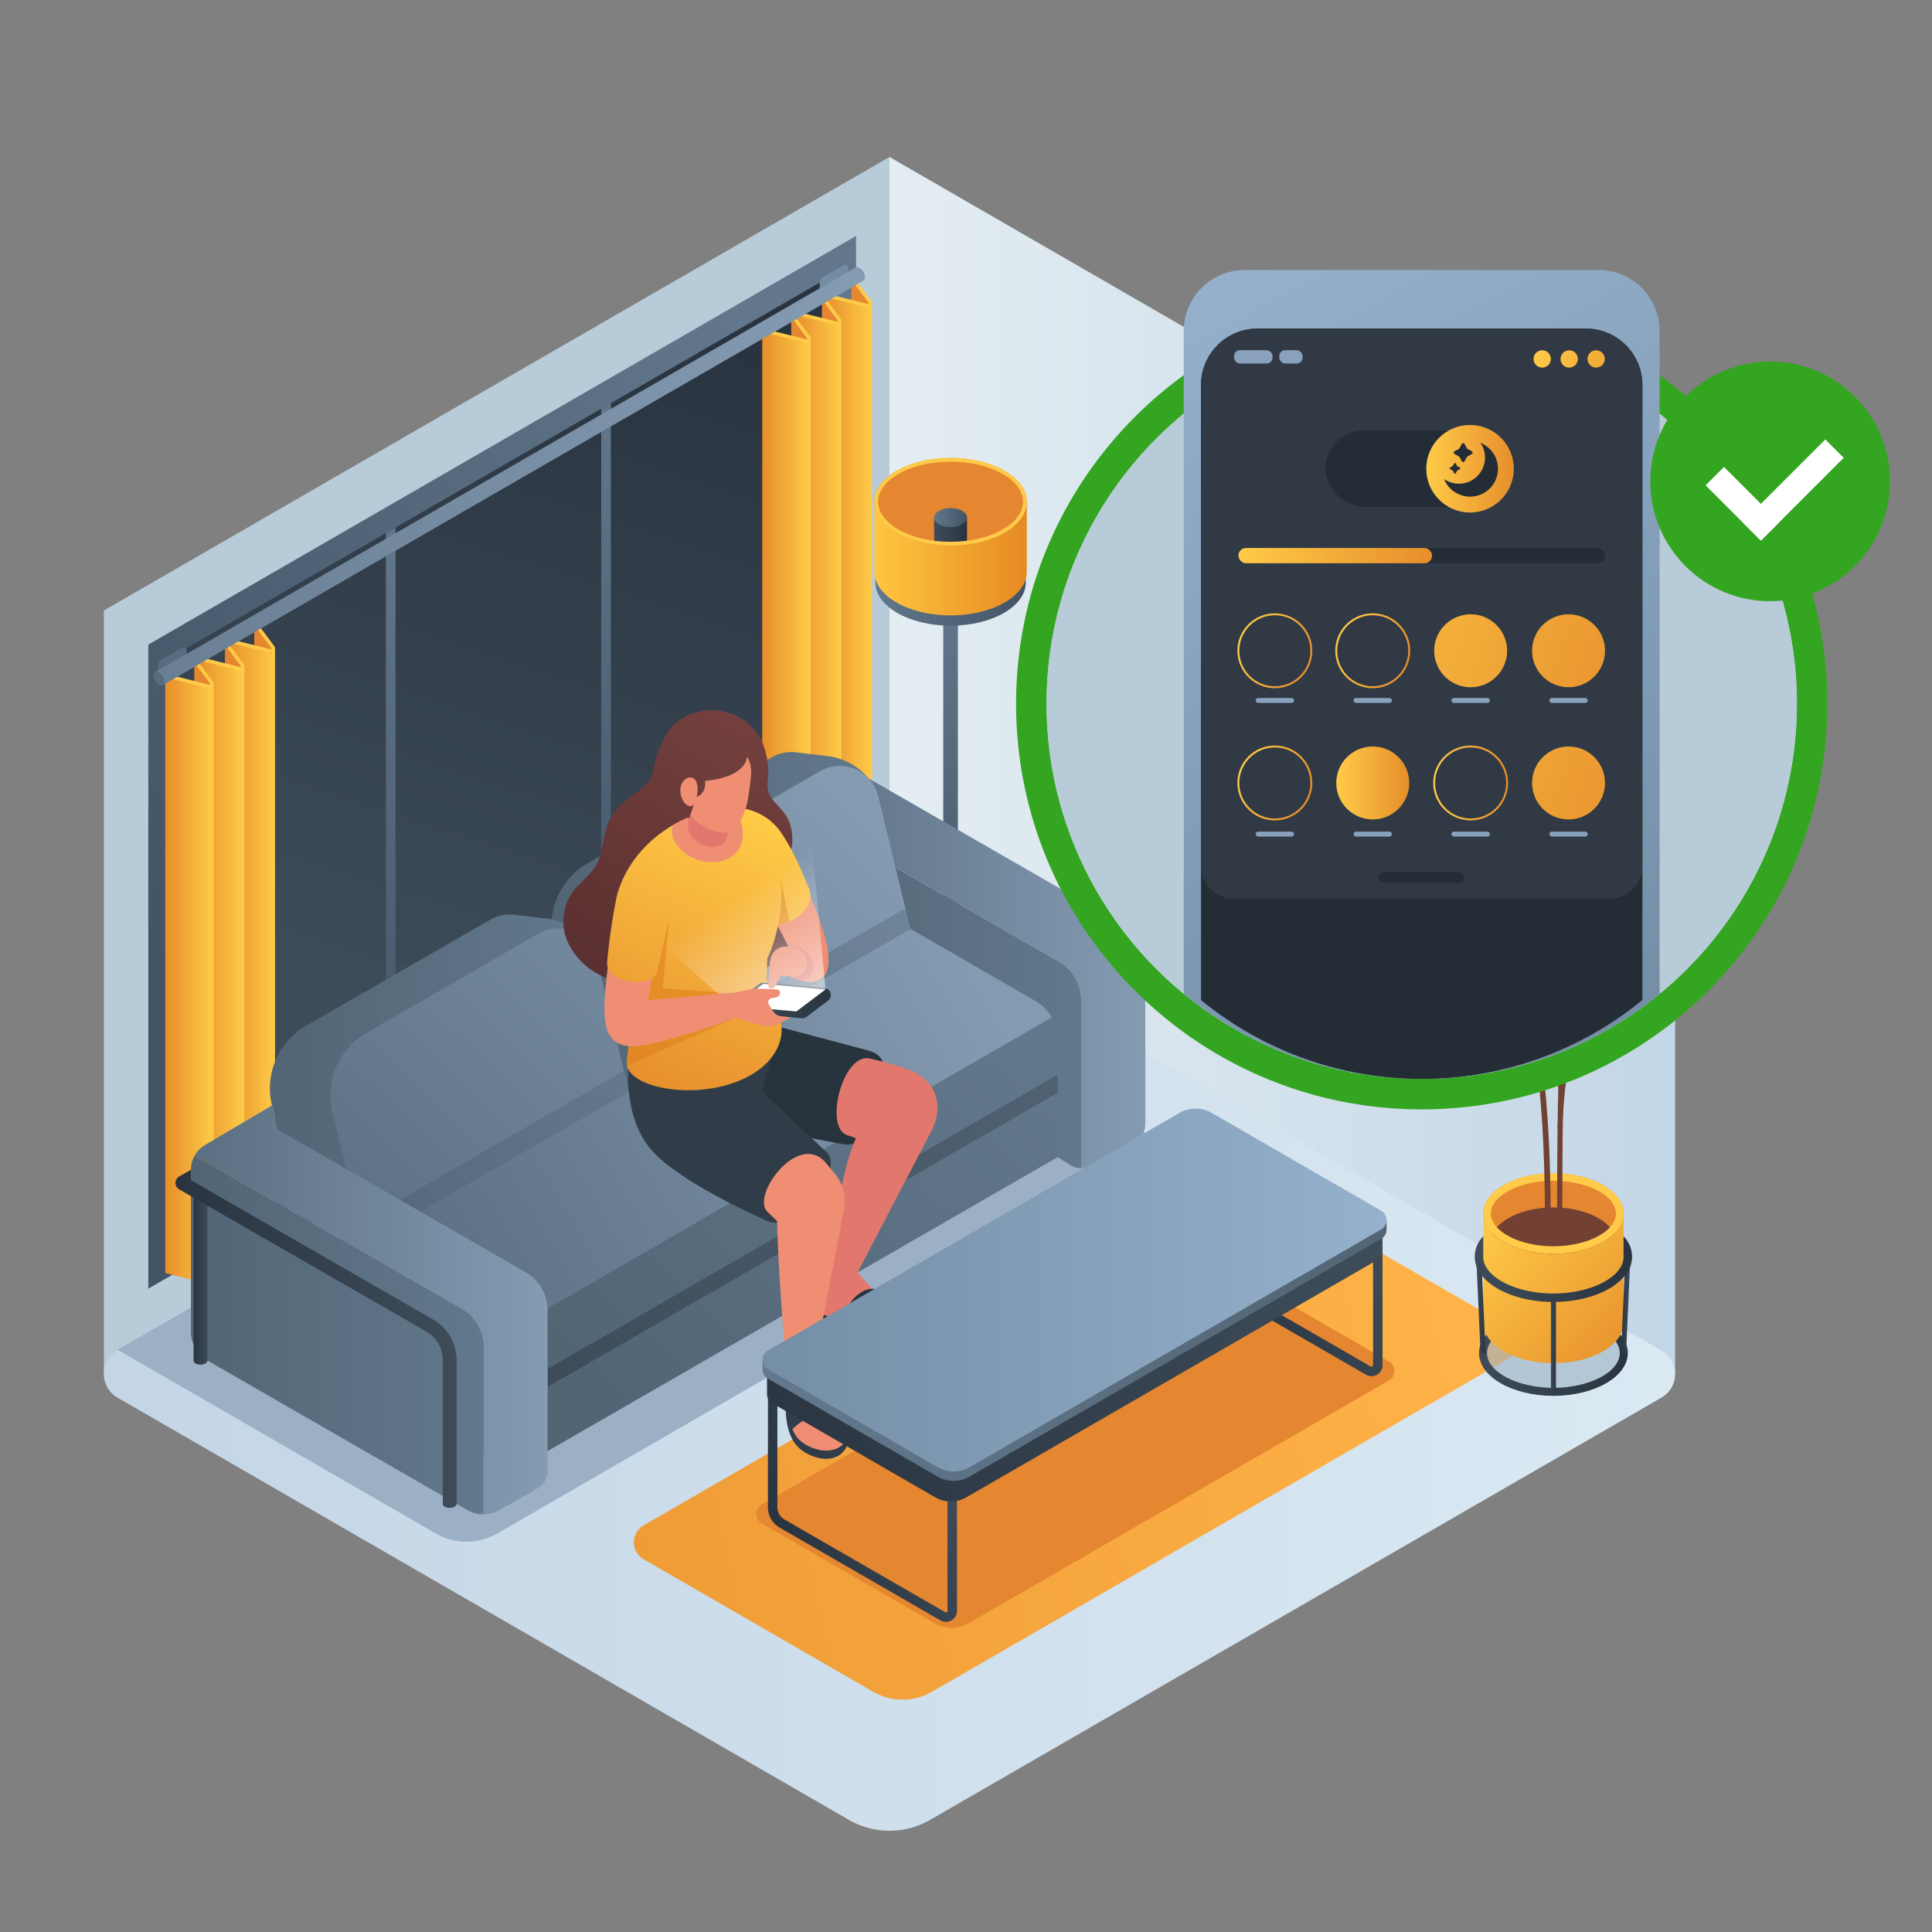 <svg id="Layer_1" data-name="Layer 1" xmlns="http://www.w3.org/2000/svg" xmlns:xlink="http://www.w3.org/1999/xlink" viewBox="0 0 1000 1000">
  <rect x="0" y="0" width="1000" height="1000" fill="#808080" stroke="none"/>
  <defs>
    <style>
      .cls-1, .cls-103, .cls-104, .cls-80, .cls-81, .cls-84, .cls-86 {
        fill: none;
      }

      .cls-2 {
        clip-path: url(#clip-path);
      }

      .cls-3 {
        fill: url(#linear-gradient);
      }

      .cls-4 {
        fill: url(#linear-gradient-2);
      }

      .cls-5 {
        fill: #bcd0e2;
      }

      .cls-6 {
        fill: #e9f1f4;
      }

      .cls-7 {
        fill: url(#linear-gradient-3);
      }

      .cls-8 {
        fill: url(#linear-gradient-4);
      }

      .cls-9 {
        fill: #b8cbd8;
      }

      .cls-10 {
        fill: url(#linear-gradient-5);
      }

      .cls-11 {
        fill: url(#linear-gradient-6);
      }

      .cls-12 {
        fill: #e58630;
      }

      .cls-13 {
        fill: #9bb0c4;
      }

      .cls-14 {
        fill: url(#linear-gradient-7);
      }

      .cls-15 {
        fill: url(#linear-gradient-8);
      }

      .cls-16 {
        fill: url(#linear-gradient-9);
      }

      .cls-17 {
        fill: url(#linear-gradient-10);
      }

      .cls-18 {
        fill: url(#linear-gradient-11);
      }

      .cls-19 {
        fill: url(#linear-gradient-12);
      }

      .cls-20 {
        fill: url(#linear-gradient-13);
      }

      .cls-21 {
        fill: url(#linear-gradient-14);
      }

      .cls-22 {
        fill: #ffcb48;
      }

      .cls-23 {
        fill: url(#linear-gradient-15);
      }

      .cls-24 {
        fill: url(#linear-gradient-16);
      }

      .cls-25 {
        fill: url(#linear-gradient-17);
      }

      .cls-26 {
        fill: #748ca3;
      }

      .cls-27 {
        fill: #586c7f;
      }

      .cls-28 {
        fill: url(#linear-gradient-18);
      }

      .cls-29 {
        fill: url(#linear-gradient-19);
      }

      .cls-30 {
        fill: url(#linear-gradient-20);
      }

      .cls-31 {
        fill: url(#linear-gradient-21);
      }

      .cls-32 {
        fill: url(#linear-gradient-22);
      }

      .cls-33 {
        fill: url(#linear-gradient-23);
      }

      .cls-34 {
        fill: url(#linear-gradient-24);
      }

      .cls-35 {
        fill: url(#linear-gradient-25);
      }

      .cls-36 {
        fill: url(#linear-gradient-26);
      }

      .cls-37 {
        fill: url(#linear-gradient-27);
      }

      .cls-38 {
        fill: url(#linear-gradient-28);
      }

      .cls-39 {
        fill: url(#linear-gradient-29);
      }

      .cls-40 {
        fill: url(#linear-gradient-30);
      }

      .cls-41 {
        fill: url(#linear-gradient-31);
      }

      .cls-42 {
        fill: url(#linear-gradient-32);
      }

      .cls-43, .cls-46 {
        opacity: 0.4;
      }

      .cls-43 {
        fill: url(#linear-gradient-33);
      }

      .cls-44 {
        fill: url(#linear-gradient-34);
      }

      .cls-45 {
        fill: url(#linear-gradient-35);
      }

      .cls-46 {
        fill: url(#linear-gradient-36);
      }

      .cls-47 {
        fill: url(#linear-gradient-37);
      }

      .cls-48 {
        fill: url(#linear-gradient-38);
      }

      .cls-49 {
        fill: url(#linear-gradient-39);
      }

      .cls-50 {
        fill: url(#linear-gradient-40);
      }

      .cls-101, .cls-51, .cls-97 {
        opacity: 0.5;
      }

      .cls-51 {
        fill: url(#linear-gradient-41);
      }

      .cls-52 {
        opacity: 0.6;
      }

      .cls-53 {
        fill: url(#linear-gradient-42);
      }

      .cls-54 {
        fill: url(#linear-gradient-43);
      }

      .cls-55 {
        fill: #724133;
      }

      .cls-56 {
        fill: url(#linear-gradient-44);
      }

      .cls-57 {
        fill: url(#linear-gradient-45);
      }

      .cls-58 {
        fill: url(#linear-gradient-46);
      }

      .cls-59 {
        fill: url(#linear-gradient-47);
      }

      .cls-60 {
        fill: url(#linear-gradient-48);
      }

      .cls-61 {
        fill: url(#linear-gradient-49);
      }

      .cls-62 {
        fill: url(#linear-gradient-50);
      }

      .cls-63 {
        fill: url(#linear-gradient-51);
      }

      .cls-64 {
        fill: url(#linear-gradient-52);
      }

      .cls-65 {
        fill: url(#linear-gradient-53);
      }

      .cls-66 {
        fill: url(#linear-gradient-54);
      }

      .cls-67 {
        fill: url(#linear-gradient-55);
      }

      .cls-68 {
        fill: url(#linear-gradient-56);
      }

      .cls-69 {
        fill: url(#linear-gradient-57);
      }

      .cls-70 {
        fill: #34a521;
      }

      .cls-71 {
        fill: #e2e2e2;
      }

      .cls-72 {
        fill: url(#linear-gradient-58);
      }

      .cls-73 {
        fill: #242c35;
      }

      .cls-74 {
        fill: #fff;
      }

      .cls-75 {
        fill: #303944;
      }

      .cls-76 {
        fill: #89a1bc;
      }

      .cls-77 {
        fill: url(#linear-gradient-59);
      }

      .cls-78 {
        fill: url(#linear-gradient-60);
      }

      .cls-79 {
        fill: url(#linear-gradient-61);
      }

      .cls-103, .cls-104, .cls-80, .cls-81, .cls-84, .cls-86 {
        stroke-miterlimit: 10;
      }

      .cls-80 {
        stroke: url(#linear-gradient-62);
      }

      .cls-81 {
        stroke: url(#linear-gradient-63);
      }

      .cls-82 {
        fill: url(#linear-gradient-64);
      }

      .cls-83 {
        fill: url(#linear-gradient-65);
      }

      .cls-84 {
        stroke: url(#linear-gradient-66);
      }

      .cls-85 {
        fill: url(#linear-gradient-67);
      }

      .cls-86 {
        stroke: url(#linear-gradient-68);
      }

      .cls-87 {
        fill: url(#linear-gradient-69);
      }

      .cls-88 {
        fill: url(#linear-gradient-70);
      }

      .cls-89 {
        fill: url(#linear-gradient-71);
      }

      .cls-90 {
        fill: url(#linear-gradient-72);
      }

      .cls-91 {
        fill: url(#linear-gradient-73);
      }

      .cls-92 {
        fill: #27343d;
      }

      .cls-93 {
        fill: #e2786d;
      }

      .cls-94 {
        fill: #303d49;
      }

      .cls-95 {
        fill: #ef8e73;
      }

      .cls-96 {
        fill: url(#linear-gradient-74);
      }

      .cls-97 {
        fill: #dd7b19;
      }

      .cls-98 {
        fill: url(#linear-gradient-75);
      }

      .cls-99 {
        fill: url(#linear-gradient-76);
      }

      .cls-100 {
        fill: url(#linear-gradient-77);
      }

      .cls-101 {
        fill: url(#linear-gradient-78);
      }

      .cls-102 {
        fill: url(#linear-gradient-79);
      }

      .cls-103, .cls-104 {
        stroke-width: 4.899px;
      }

      .cls-103 {
        stroke: url(#linear-gradient-80);
      }

      .cls-104 {
        stroke: url(#linear-gradient-81);
      }

      .cls-105 {
        fill: url(#linear-gradient-82);
      }

      .cls-106 {
        fill: url(#linear-gradient-83);
      }

      .cls-107 {
        fill: url(#linear-gradient-84);
      }

      .cls-108 {
        fill: url(#linear-gradient-85);
      }
    </style>
    <clipPath id="clip-path">
      <path class="cls-1" d="M2475.985,305.844a194.175,194.175,0,1,1-71.046-150.162A193.785,193.785,0,0,1,2475.985,305.844Z"/>
    </clipPath>
    <linearGradient id="linear-gradient" x1="907.053" y1="809.871" x2="2279.184" y2="1683.433" gradientUnits="userSpaceOnUse">
      <stop offset="0" stop-color="#62788c"/>
      <stop offset="1" stop-color="#526575"/>
    </linearGradient>
    <linearGradient id="linear-gradient-2" x1="957.11" y1="1115.166" x2="2854.342" y2="1217.803" gradientUnits="userSpaceOnUse">
      <stop offset="0" stop-color="#3e4c59"/>
      <stop offset="1" stop-color="#293440"/>
    </linearGradient>
    <linearGradient id="linear-gradient-3" x1="1030.103" y1="540.267" x2="2163.227" y2="1172.35" gradientUnits="userSpaceOnUse">
      <stop offset="0" stop-color="#ffcb48"/>
      <stop offset="1" stop-color="#e68e2b"/>
    </linearGradient>
    <linearGradient id="linear-gradient-4" x1="460.39" y1="396.228" x2="867.036" y2="396.228" gradientUnits="userSpaceOnUse">
      <stop offset="0" stop-color="#e4edf2"/>
      <stop offset="1" stop-color="#c3d6e6"/>
    </linearGradient>
    <linearGradient id="linear-gradient-5" x1="53.759" y1="711.22" x2="867.036" y2="711.22" gradientUnits="userSpaceOnUse">
      <stop offset="0.007" stop-color="#c4d5e6"/>
      <stop offset="1" stop-color="#dae9f2"/>
    </linearGradient>
    <linearGradient id="linear-gradient-6" x1="-8.597" y1="697.642" x2="716.977" y2="860.506" gradientTransform="matrix(-1, 0, 0, 1, 766.298, 0)" gradientUnits="userSpaceOnUse">
      <stop offset="0" stop-color="#ffb348"/>
      <stop offset="1" stop-color="#e68e2b"/>
    </linearGradient>
    <linearGradient id="linear-gradient-7" x1="333.241" y1="163.645" x2="213.751" y2="530.539" gradientUnits="userSpaceOnUse">
      <stop offset="0" stop-color="#293440"/>
      <stop offset="1" stop-color="#3e4c59"/>
    </linearGradient>
    <linearGradient id="linear-gradient-8" x1="88.254" y1="394.571" x2="431.597" y2="394.571" gradientUnits="userSpaceOnUse">
      <stop offset="0" stop-color="#5b6f82"/>
      <stop offset="1" stop-color="#849bb2"/>
    </linearGradient>
    <linearGradient id="linear-gradient-9" x1="447.512" y1="292.886" x2="78.453" y2="492.942" gradientUnits="userSpaceOnUse">
      <stop offset="0" stop-color="#62778c"/>
      <stop offset="1" stop-color="#435466"/>
    </linearGradient>
    <linearGradient id="linear-gradient-10" x1="379.58" y1="325.624" x2="247.805" y2="397.055" xlink:href="#linear-gradient-9"/>
    <linearGradient id="linear-gradient-11" x1="268.111" y1="389.976" x2="136.336" y2="461.408" xlink:href="#linear-gradient-9"/>
    <linearGradient id="linear-gradient-12" x1="117.303" y1="489.068" x2="142.353" y2="489.068" gradientUnits="userSpaceOnUse">
      <stop offset="0" stop-color="#e68e2b"/>
      <stop offset="1" stop-color="#ffcb48"/>
    </linearGradient>
    <linearGradient id="linear-gradient-13" x1="101.413" y1="497.975" x2="126.463" y2="497.975" xlink:href="#linear-gradient-12"/>
    <linearGradient id="linear-gradient-14" x1="85.523" y1="507.221" x2="110.583" y2="507.221" xlink:href="#linear-gradient-12"/>
    <linearGradient id="linear-gradient-15" x1="426.298" y1="310.296" x2="451.348" y2="310.296" xlink:href="#linear-gradient-12"/>
    <linearGradient id="linear-gradient-16" x1="410.408" y1="319.203" x2="435.458" y2="319.203" xlink:href="#linear-gradient-12"/>
    <linearGradient id="linear-gradient-17" x1="394.518" y1="328.449" x2="419.578" y2="328.449" xlink:href="#linear-gradient-12"/>
    <linearGradient id="linear-gradient-18" x1="-120.796" y1="246.474" x2="443.023" y2="246.474" xlink:href="#linear-gradient-8"/>
    <linearGradient id="linear-gradient-19" x1="463.067" y1="556.816" x2="520.965" y2="556.816" xlink:href="#linear-gradient-9"/>
    <linearGradient id="linear-gradient-20" x1="463.067" y1="552.405" x2="520.965" y2="552.405" gradientUnits="userSpaceOnUse">
      <stop offset="0" stop-color="#849bb2"/>
      <stop offset="1" stop-color="#5b6f82"/>
    </linearGradient>
    <linearGradient id="linear-gradient-21" x1="489.788" y1="302.928" x2="494.011" y2="536.605" xlink:href="#linear-gradient-9"/>
    <linearGradient id="linear-gradient-22" x1="453.083" y1="294.823" x2="530.949" y2="294.823" xlink:href="#linear-gradient-9"/>
    <linearGradient id="linear-gradient-23" x1="452.561" y1="289.115" x2="531.471" y2="289.115" gradientUnits="userSpaceOnUse">
      <stop offset="0.008" stop-color="#ffc63f"/>
      <stop offset="1" stop-color="#e68a23"/>
    </linearGradient>
    <linearGradient id="linear-gradient-24" x1="483.508" y1="274.457" x2="500.524" y2="274.457" xlink:href="#linear-gradient-2"/>
    <linearGradient id="linear-gradient-25" x1="483.508" y1="267.892" x2="500.524" y2="267.892" xlink:href="#linear-gradient-9"/>
    <linearGradient id="linear-gradient-26" x1="-361.658" y1="501.447" x2="-177.045" y2="501.447" gradientTransform="matrix(-1, 0, 0, 1, 231.173, 0)" xlink:href="#linear-gradient-20"/>
    <linearGradient id="linear-gradient-27" x1="-328.421" y1="510.948" x2="-177.045" y2="510.948" gradientTransform="matrix(-1, 0, 0, 1, 231.173, 0)" xlink:href="#linear-gradient"/>
    <linearGradient id="linear-gradient-28" x1="-246.217" y1="483.717" x2="-51.481" y2="693.059" gradientTransform="matrix(-1, 0, 0, 1, 231.173, 0)" xlink:href="#linear-gradient"/>
    <linearGradient id="linear-gradient-29" x1="-261.966" y1="481.987" x2="24.662" y2="649.948" gradientTransform="matrix(-1, 0, 0, 1, 231.173, 0)" xlink:href="#linear-gradient-20"/>
    <linearGradient id="linear-gradient-30" x1="-178.259" y1="582.514" x2="-88.243" y2="582.514" gradientTransform="matrix(-1, 0, 0, 1, 231.173, 0)" xlink:href="#linear-gradient"/>
    <linearGradient id="linear-gradient-31" x1="-218.592" y1="474.556" x2="-54.208" y2="474.556" gradientTransform="matrix(-1, 0, 0, 1, 231.173, 0)" xlink:href="#linear-gradient"/>
    <linearGradient id="linear-gradient-32" x1="-215.357" y1="420.179" x2="31.106" y2="673.945" gradientTransform="matrix(-1, 0, 0, 1, 231.173, 0)" xlink:href="#linear-gradient-20"/>
    <linearGradient id="linear-gradient-33" x1="-348.152" y1="339.946" x2="-92.639" y2="591.417" gradientTransform="matrix(-1, 0, 0, 1, 231.173, 0)" xlink:href="#linear-gradient-9"/>
    <linearGradient id="linear-gradient-34" x1="-72.918" y1="556.797" x2="91.466" y2="556.797" gradientTransform="matrix(-1, 0, 0, 1, 231.173, 0)" xlink:href="#linear-gradient"/>
    <linearGradient id="linear-gradient-35" x1="-182.408" y1="388.178" x2="64.055" y2="641.944" gradientTransform="matrix(-1, 0, 0, 1, 231.173, 0)" xlink:href="#linear-gradient-20"/>
    <linearGradient id="linear-gradient-36" x1="-202.477" y1="424.011" x2="53.036" y2="675.481" gradientTransform="matrix(-1, 0, 0, 1, 231.173, 0)" xlink:href="#linear-gradient-9"/>
    <linearGradient id="linear-gradient-37" x1="-52.267" y1="677.995" x2="130.416" y2="677.995" gradientTransform="matrix(-1, 0, 0, 1, 231.173, 0)" xlink:href="#linear-gradient-20"/>
    <linearGradient id="linear-gradient-38" x1="-19.029" y1="690.944" x2="132.347" y2="690.944" gradientTransform="matrix(-1, 0, 0, 1, 231.173, 0)" xlink:href="#linear-gradient"/>
    <linearGradient id="linear-gradient-39" x1="123.799" y1="662.094" x2="130.95" y2="662.094" gradientTransform="matrix(-1, 0, 0, 1, 231.173, 0)" xlink:href="#linear-gradient-2"/>
    <linearGradient id="linear-gradient-40" x1="-5.159" y1="692.974" x2="140.365" y2="692.974" gradientTransform="matrix(-1, 0, 0, 1, 231.173, 0)" xlink:href="#linear-gradient-2"/>
    <linearGradient id="linear-gradient-41" x1="-316.322" y1="636.999" x2="-52.404" y2="636.999" gradientTransform="matrix(-1, 0, 0, 1, 231.173, 0)" xlink:href="#linear-gradient-2"/>
    <linearGradient id="linear-gradient-42" x1="765.53" y1="700.356" x2="842.543" y2="700.356" xlink:href="#linear-gradient-2"/>
    <linearGradient id="linear-gradient-43" x1="770.979" y1="627.467" x2="848.15" y2="701.763" xlink:href="#linear-gradient-3"/>
    <linearGradient id="linear-gradient-44" x1="-1888.973" y1="943.483" x2="-1846.498" y2="961.132" gradientTransform="matrix(-0.941, 0.339, 0.339, 0.941, -1250.616, 200.236)" gradientUnits="userSpaceOnUse">
      <stop offset="0" stop-color="#f2883c"/>
      <stop offset="0.167" stop-color="#e97d35"/>
      <stop offset="0.674" stop-color="#d26124"/>
      <stop offset="0.968" stop-color="#c9571e"/>
    </linearGradient>
    <linearGradient id="linear-gradient-45" x1="1890.643" y1="-412.934" x2="1858.641" y2="-392.57" gradientTransform="translate(-1056.971 205.179) rotate(21.532)" xlink:href="#linear-gradient-44"/>
    <linearGradient id="linear-gradient-46" x1="872.715" y1="467.281" x2="818.991" y2="515.574" gradientTransform="matrix(1, 0, 0, 1, 0, 0)" xlink:href="#linear-gradient-44"/>
    <linearGradient id="linear-gradient-47" x1="-223.596" y1="855.048" x2="-267.327" y2="882.877" gradientTransform="translate(814.817 -392.728) rotate(-16.161)" xlink:href="#linear-gradient-44"/>
    <linearGradient id="linear-gradient-48" x1="774.321" y1="431.654" x2="800.698" y2="482.275" gradientTransform="matrix(1, 0, 0, 1, 0, 0)" xlink:href="#linear-gradient-44"/>
    <linearGradient id="linear-gradient-49" x1="-537.623" y1="930.917" x2="-507.078" y2="989.536" gradientTransform="translate(905.477 -585.272) rotate(-21.264)" xlink:href="#linear-gradient-44"/>
    <linearGradient id="linear-gradient-50" x1="2075.358" y1="-869.578" x2="2117.833" y2="-851.928" gradientTransform="matrix(0.871, 0.49, -0.49, 0.871, -1476.595, 198.148)" xlink:href="#linear-gradient-44"/>
    <linearGradient id="linear-gradient-51" x1="456.392" y1="515.594" x2="428.633" y2="564.12" gradientTransform="matrix(1.032, -0.095, 0.1, 1.014, 309.158, -62.042)" xlink:href="#linear-gradient-44"/>
    <linearGradient id="linear-gradient-52" x1="-1404.711" y1="954.025" x2="-1444.088" y2="979.083" gradientTransform="translate(1396.571 -1137.78) rotate(-35.911)" xlink:href="#linear-gradient-44"/>
    <linearGradient id="linear-gradient-53" x1="-3763.869" y1="-262.202" x2="-3800.129" y2="-239.128" gradientTransform="matrix(-0.942, -0.334, -0.334, 0.942, -2854.802, -527.403)" xlink:href="#linear-gradient-44"/>
    <linearGradient id="linear-gradient-54" x1="7045.036" y1="676.038" x2="7049.819" y2="676.038" gradientTransform="matrix(-0.045, -0.999, -0.999, 0.045, 1833.361, 7685.983)" xlink:href="#linear-gradient-2"/>
    <linearGradient id="linear-gradient-55" x1="764.146" y1="676.038" x2="768.928" y2="676.038" gradientTransform="translate(31.058 -33.664) rotate(2.568)" xlink:href="#linear-gradient-2"/>
    <linearGradient id="linear-gradient-56" x1="802.743" y1="696.946" x2="805.341" y2="696.946" xlink:href="#linear-gradient-2"/>
    <linearGradient id="linear-gradient-57" x1="763.342" y1="656.903" x2="844.743" y2="656.903" xlink:href="#linear-gradient-2"/>
    <linearGradient id="linear-gradient-58" x1="626.544" y1="136.232" x2="840.634" y2="533.06" gradientUnits="userSpaceOnUse">
      <stop offset="0" stop-color="#96b1cc"/>
      <stop offset="1" stop-color="#748ea6"/>
    </linearGradient>
    <linearGradient id="linear-gradient-59" x1="795.594" y1="176.651" x2="859.679" y2="195.8" xlink:href="#linear-gradient-3"/>
    <linearGradient id="linear-gradient-60" x1="794.45" y1="180.48" x2="858.535" y2="199.629" xlink:href="#linear-gradient-3"/>
    <linearGradient id="linear-gradient-61" x1="793.306" y1="184.308" x2="857.391" y2="203.457" xlink:href="#linear-gradient-3"/>
    <linearGradient id="linear-gradient-62" x1="641.82" y1="329.727" x2="677.899" y2="343.943" xlink:href="#linear-gradient-3"/>
    <linearGradient id="linear-gradient-63" x1="692.493" y1="329.727" x2="728.572" y2="343.943" xlink:href="#linear-gradient-3"/>
    <linearGradient id="linear-gradient-64" x1="651.63" y1="293.661" x2="856.396" y2="374.342" xlink:href="#linear-gradient-3"/>
    <linearGradient id="linear-gradient-65" x1="658.439" y1="276.378" x2="863.205" y2="357.059" xlink:href="#linear-gradient-3"/>
    <linearGradient id="linear-gradient-66" x1="641.82" y1="398.153" x2="677.899" y2="412.369" xlink:href="#linear-gradient-3"/>
    <linearGradient id="linear-gradient-67" x1="691.648" y1="405.261" x2="729.416" y2="405.261" xlink:href="#linear-gradient-3"/>
    <linearGradient id="linear-gradient-68" x1="741.821" y1="405.261" x2="780.589" y2="405.261" xlink:href="#linear-gradient-3"/>
    <linearGradient id="linear-gradient-69" x1="658.439" y1="344.804" x2="863.205" y2="425.485" xlink:href="#linear-gradient-3"/>
    <linearGradient id="linear-gradient-70" x1="640.975" y1="287.596" x2="741.255" y2="287.596" xlink:href="#linear-gradient-3"/>
    <linearGradient id="linear-gradient-71" x1="738.234" y1="242.616" x2="783.553" y2="242.616" xlink:href="#linear-gradient-3"/>
    <linearGradient id="linear-gradient-72" x1="-89.695" y1="380.484" x2="-12.078" y2="528.91" gradientTransform="matrix(-1, 0, 0, 1, 328.553, 0)" gradientUnits="userSpaceOnUse">
      <stop offset="0" stop-color="#75413e"/>
      <stop offset="1" stop-color="#592f2f"/>
    </linearGradient>
    <linearGradient id="linear-gradient-73" x1="-52.634" y1="361.104" x2="24.983" y2="509.53" xlink:href="#linear-gradient-72"/>
    <linearGradient id="linear-gradient-74" x1="-76.548" y1="427.397" x2="-15.782" y2="571.397" gradientTransform="matrix(-1, 0, 0, 1, 328.553, 0)" xlink:href="#linear-gradient-3"/>
    <linearGradient id="linear-gradient-75" x1="-65.849" y1="422.882" x2="-5.083" y2="566.882" gradientTransform="matrix(-1, 0, 0, 1, 328.553, 0)" xlink:href="#linear-gradient-3"/>
    <linearGradient id="linear-gradient-76" x1="-54.899" y1="362.289" x2="22.718" y2="510.714" xlink:href="#linear-gradient-72"/>
    <linearGradient id="linear-gradient-77" x1="5566.479" y1="517.844" x2="5616.235" y2="517.844" gradientTransform="translate(-5186.186)" xlink:href="#linear-gradient-2"/>
    <linearGradient id="linear-gradient-78" x1="338.611" y1="376.257" x2="424.158" y2="501.217" gradientTransform="translate(3.384)" gradientUnits="userSpaceOnUse">
      <stop offset="0.626" stop-color="#fff" stop-opacity="0"/>
      <stop offset="1" stop-color="#fff"/>
    </linearGradient>
    <linearGradient id="linear-gradient-79" x1="-32.557" y1="408.833" x2="28.209" y2="552.833" gradientTransform="matrix(-1, 0, 0, 1, 328.553, 0)" xlink:href="#linear-gradient-3"/>
    <linearGradient id="linear-gradient-80" x1="273.73" y1="752.427" x2="363.869" y2="793.609" gradientTransform="matrix(-1, 0, 0, 1, 766.298, 0)" xlink:href="#linear-gradient-2"/>
    <linearGradient id="linear-gradient-81" x1="53.463" y1="625.258" x2="144.49" y2="666.847" gradientTransform="matrix(-1, 0, 0, 1, 766.298, 0)" xlink:href="#linear-gradient-2"/>
    <linearGradient id="linear-gradient-82" x1="64.139" y1="624.653" x2="380.765" y2="769.312" gradientTransform="matrix(-1, 0, 0, 1, 766.298, 0)" xlink:href="#linear-gradient-2"/>
    <linearGradient id="linear-gradient-83" x1="59.664" y1="634.446" x2="376.29" y2="779.106" gradientTransform="matrix(-1, 0, 0, 1, 766.298, 0)" xlink:href="#linear-gradient-2"/>
    <linearGradient id="linear-gradient-84" x1="48.607" y1="698.899" x2="371.605" y2="698.899" gradientTransform="matrix(-1, 0, 0, 1, 766.298, 0)" gradientUnits="userSpaceOnUse">
      <stop offset="0" stop-color="#526575"/>
      <stop offset="1" stop-color="#62788c"/>
    </linearGradient>
    <linearGradient id="linear-gradient-85" x1="48.607" y1="667.704" x2="371.605" y2="667.704" gradientTransform="matrix(-1, 0, 0, 1, 766.298, 0)" xlink:href="#linear-gradient-58"/>
  </defs>
  <g class="cls-2">
    <g>
      <g>
        <path class="cls-3" d="M1679.276,891.789l-35.369,743.697a67.556,67.556,0,0,1-33.713-9.099L925.474,1231.276a33.532,33.532,0,0,1-16.941-28.892V957.721Z"/>
        <g>
          <path class="cls-4" d="M1679.267,838.497l-35.369,629.472a67.619,67.619,0,0,1-33.679-9.099L925.499,1063.758a33.651,33.651,0,0,1-16.975-29.435V903.953Z"/>
          <path class="cls-5" d="M1679.267,766.18,1643.898,1395.652a67.619,67.619,0,0,1-33.679-9.099L925.499,991.442a33.651,33.651,0,0,1-16.975-29.435V831.637Z"/>
          <path class="cls-6" d="M2829.52,534.014,2145.019,138.953a67.901,67.901,0,0,0-67.904-.002L1650.005,385.196h0L925.489,803.639a33.479,33.479,0,0,0-15.914,20.903,34.521,34.521,0,0,0-1.061,8.499,33.632,33.632,0,0,0,16.976,29.402l480.059,277.149,204.66,117.963a67.853,67.853,0,0,0,29.561,8.955q2.194.142,4.394.142a67.855,67.855,0,0,0,33.953-9.101l1151.405-664.736C2852.151,579.745,2852.15,547.081,2829.52,534.014Z"/>
        </g>
      </g>
      <path class="cls-7" d="M1596.66,396.165l15.966-9.394a170.178,170.178,0,0,1,121.276-19.987c221.162,46.467,500.006,186.404,574.874,370.83,54.781,134.945,60.709,224.643,58.455,269.87a87.715,87.715,0,0,1-24.523,56.385c-163.305,170.079-479.829,344.33-656.236,387.418a85.669,85.669,0,0,1-44.196-.876c-301.783-87.556-624.453-284.506-755.957-414.461A87.249,87.249,0,0,1,862.273,955.861c9.088-43.143,25.099-107.055,46.055-142.28C941.943,757.077,1596.66,396.165,1596.66,396.165Z"/>
    </g>
  </g>
  <g>
    <g>
      <polygon class="cls-8" points="460.39 81.236 867.036 316.004 867.036 711.22 460.39 476.43 460.39 81.236"/>
      <polygon class="cls-9" points="460.406 81.236 53.759 316.004 53.759 711.22 460.406 476.43 460.406 81.236"/>
    </g>
    <path class="cls-10" d="M60.776,723.386,439.357,941.95a42.101,42.101,0,0,0,42.101-.001L860.019,723.382a14.034,14.034,0,0,0,0-24.307L481.442,480.491a42.101,42.101,0,0,0-42.104.001L60.776,699.079A14.034,14.034,0,0,0,60.776,723.386Z"/>
    <path class="cls-11" d="M333.175,789.514l297.685-171.894a30.434,30.434,0,0,1,30.434-.002l118.717,68.532a10.145,10.145,0,0,1,.003,17.57L482.371,875.655a30.434,30.434,0,0,1-30.442.002L333.175,807.084A10.145,10.145,0,0,1,333.175,789.514Z"/>
    <path class="cls-12" d="M394.358,778.67,612.078,652.951a17.122,17.122,0,0,1,17.122-.001l89.629,51.741a5.707,5.707,0,0,1,.001,9.885l-217.69,125.75a17.122,17.122,0,0,1-17.126.001l-89.656-51.771A5.707,5.707,0,0,1,394.358,778.67Z"/>
  </g>
  <path class="cls-13" d="M424.942,488.471l164.496,94.953a10.664,10.664,0,0,1,.004,18.468h0L257.462,793.662a31.99,31.99,0,0,1-31.998.002L60.894,698.645Z"/>
  <g>
    <g>
      <path class="cls-14" d="M435.439,452.182,92.09,650.412l-11.465-6.617V336.971L423.973,138.73l11.465-2.159Z"/>
      <polygon class="cls-15" points="431.597 142.041 427.656 144.316 427.661 446.752 88.254 642.696 88.255 647.101 431.597 448.882 431.597 142.041"/>
      <path class="cls-16" d="M76.766,333.647v333.352L443.085,455.515V122.142Zm11.488,6.633L431.597,142.041l0,306.841L88.255,647.101Z"/>
    </g>
    <polygon class="cls-17" points="316.192 511.104 311.192 513.991 311.192 211.575 316.192 208.688 316.192 511.104"/>
    <polygon class="cls-18" points="204.723 575.457 199.723 578.343 199.723 275.927 204.723 273.041 204.723 575.457"/>
    <g>
      <g>
        <path class="cls-19" d="M142.353,335.669V644.083a2.175,2.175,0,0,1-2.69,2.1l-13.2-3.28-7.76-1.93a.335.335,0,0,0-.32.06l-1.08-.32V331.884l23.31,5.925Z"/>
        <path class="cls-20" d="M126.463,344.789V653.413a2.005,2.005,0,0,1-.36,1.04,2.13,2.13,0,0,1-2.32.9l-20.97-5.21a.356.356,0,0,0-.41.16.368.368,0,0,0-.02.4l-.97-.26V340.529l23.31,5.5Z"/>
        <polygon class="cls-12" points="100.554 342.096 100.554 353.378 108.589 355.038 109.44 353.761 100.554 342.096"/>
        <path class="cls-21" d="M110.583,354.109V662.583a2.239,2.239,0,0,1-.36,1.04,2.137,2.137,0,0,1-1.79.97,2.003,2.003,0,0,1-.54-.07l-21.69-5.4a.884.884,0,0,1-.68-.86V349.849l23.31,5.5Z"/>
        <polygon class="cls-12" points="116.437 332.925 116.437 344.207 124.472 345.867 125.323 344.59 116.437 332.925"/>
        <polygon class="cls-12" points="131.621 323.236 131.621 334.519 140.507 336.814 141.472 335.618 131.621 323.236"/>
        <path class="cls-22" d="M108.431,356.192a2.235,2.235,0,0,1-.536-.066l-21.694-5.404a.889.889,0,0,1,.429-1.725l21.694,5.404a.388.388,0,0,0,.405-.609l-7.741-10.376a2.166,2.166,0,0,1,2.258-3.397l20.961,5.213a.388.388,0,0,0,.405-.609l-7.741-10.376a2.166,2.166,0,0,1,2.259-3.397l20.96,5.213a.388.388,0,0,0,.405-.609l-8.698-11.649a.889.889,0,1,1,1.424-1.063l8.698,11.649a2.166,2.166,0,0,1-2.259,3.397l-20.96-5.213a.388.388,0,0,0-.405.609l7.741,10.376a2.166,2.166,0,0,1-2.258,3.397l-20.961-5.213a.364.364,0,0,0-.417.162.369.369,0,0,0,.012.448l7.741,10.376a2.168,2.168,0,0,1-1.723,3.463Z"/>
      </g>
      <g>
        <path class="cls-23" d="M451.348,156.897V465.311a2.175,2.175,0,0,1-2.69,2.1l-13.2-3.28-7.76-1.93a.335.335,0,0,0-.32.06l-1.08-.32V153.112l23.31,5.925Z"/>
        <path class="cls-24" d="M435.458,166.017V474.641a2.005,2.005,0,0,1-.36,1.04,2.13,2.13,0,0,1-2.32.9l-20.97-5.21a.356.356,0,0,0-.41.16.368.368,0,0,0-.02.4l-.97-.26V161.757l23.31,5.5Z"/>
        <polygon class="cls-12" points="409.55 163.324 409.55 174.607 417.584 176.266 418.435 174.99 409.55 163.324"/>
        <path class="cls-25" d="M419.578,175.337V483.811a2.238,2.238,0,0,1-.36,1.04,2.137,2.137,0,0,1-1.79.97,2.003,2.003,0,0,1-.54-.07l-21.69-5.4a.884.884,0,0,1-.68-.86V171.077l23.31,5.5Z"/>
        <polygon class="cls-12" points="425.433 154.153 425.433 165.436 433.468 167.095 434.319 165.819 425.433 154.153"/>
        <polygon class="cls-12" points="440.616 144.465 440.616 155.747 449.502 158.043 450.467 156.846 440.616 144.465"/>
        <path class="cls-22" d="M417.427,177.421a2.235,2.235,0,0,1-.536-.066l-21.694-5.404a.889.889,0,0,1,.429-1.725l21.694,5.404a.388.388,0,0,0,.405-.609l-7.741-10.376a2.166,2.166,0,0,1,2.258-3.397l20.961,5.213a.388.388,0,0,0,.405-.609L425.866,155.474a2.166,2.166,0,0,1,2.259-3.397l20.96,5.213a.388.388,0,0,0,.405-.609l-8.698-11.649a.889.889,0,1,1,1.424-1.063l8.698,11.649a2.166,2.166,0,0,1-2.259,3.397l-20.96-5.213a.388.388,0,0,0-.405.609l7.741,10.376a2.166,2.166,0,0,1-2.258,3.397l-20.961-5.213a.364.364,0,0,0-.417.162.369.369,0,0,0,.012.448l7.741,10.376a2.168,2.168,0,0,1-1.723,3.463Z"/>
      </g>
    </g>
    <g>
      <path class="cls-26" d="M439.1,138.716v6.034l-14.835,8.563v-6.919a3.362,3.362,0,0,1,1.681-2.912l10.706-6.18A1.632,1.632,0,0,1,439.1,138.716Z"/>
      <path class="cls-27" d="M96.696,336.667v6.034l-14.835,8.563V344.346a3.362,3.362,0,0,1,1.681-2.912l10.706-6.18A1.632,1.632,0,0,1,96.696,336.667Z"/>
      <path class="cls-28" d="M446.836,145.26,84.21,354.665l-3.926-6.8L442.923,138.453l.002.003a1.977,1.977,0,0,1,1.951.208,6.138,6.138,0,0,1,2.785,4.804A1.926,1.926,0,0,1,446.836,145.26Z"/>
      <ellipse class="cls-27" cx="82.247" cy="351.265" rx="2.263" ry="3.926" transform="translate(-164.614 88.184) rotate(-30)"/>
    </g>
  </g>
  <g>
    <g>
      <path class="cls-29" d="M520.161,552.971c-3.016-7.359-14.457-12.842-28.146-12.842s-25.129,5.483-28.145,12.842h-.803v3.845c0,9.216,12.961,16.687,28.949,16.687s28.949-7.471,28.949-16.687v-3.845Z"/>
      <ellipse class="cls-30" cx="492.016" cy="552.405" rx="28.949" ry="16.687"/>
    </g>
    <path class="cls-31" d="M488.223,303.422V548.943c0,1.208,1.698,2.187,3.793,2.187s3.793-.979,3.793-2.187V303.422Z"/>
    <path class="cls-32" d="M453.083,265.79v35.689c0,12.357,17.431,22.375,38.933,22.375s38.933-10.018,38.933-22.375V265.79Z"/>
    <path class="cls-33" d="M452.561,259.694v36.168c0,12.523,17.665,22.675,39.455,22.675s39.455-10.152,39.455-22.675v-36.168Z"/>
    <g>
      <ellipse class="cls-12" cx="492.016" cy="259.694" rx="39.455" ry="22.675"/>
      <path class="cls-34" d="M483.508,280.071a38.518,38.518,0,0,0,17.016,0V267.892h-17.016Z"/>
      <ellipse class="cls-35" cx="492.016" cy="267.892" rx="8.508" ry="4.904"/>
      <path class="cls-22" d="M492.016,238.963c20.683,0,37.51,9.3,37.51,20.731s-16.827,20.731-37.51,20.731-37.51-9.3-37.51-20.731,16.827-20.731,37.51-20.731m0-1.945c-21.79,0-39.455,10.152-39.455,22.675,0,12.523,17.665,22.675,39.455,22.675s39.455-10.152,39.455-22.675c0-12.523-17.665-22.675-39.455-22.675Z"/>
    </g>
  </g>
  <g>
    <g>
      <path class="cls-36" d="M592.831,498.387V581.607a10.409,10.409,0,0,1-5.244,9.045l-17.84,10.201-3.921,2.252a1.3,1.3,0,0,1-.179.095,11.724,11.724,0,0,1-6.054,1.454V517.396a22.593,22.593,0,0,0-11.31-19.568l-140.066-80.586L441.467,398.233l140.066,80.586A22.567,22.567,0,0,1,592.831,498.387Z"/>
      <path class="cls-37" d="M559.593,517.396v87.26a11.799,11.799,0,0,1-6.042-1.871l-2.026-1.299L408.217,509.387V417.241l140.066,80.586A22.593,22.593,0,0,1,559.593,517.396Z"/>
    </g>
    <path class="cls-38" d="M547.519,598.899,264.931,761.751,125.378,671.56l55.559-32.058L408.072,508.433l134.775,15.791a21.695,21.695,0,0,1,1.561,2.348,23.004,23.004,0,0,1,3.087,11.524Z"/>
    <path class="cls-39" d="M544.408,526.572,264.896,687.982l-83.959-48.48-42.283-24.419L421.36,451.957l112.453,64.938,2.193,1.263.012.012a22.853,22.853,0,0,1,6.829,6.054A21.695,21.695,0,0,1,544.408,526.572Z"/>
    <polygon class="cls-40" points="319.416 561.273 401.997 608.817 409.432 604.524 328.125 556.211 319.416 561.273"/>
    <path class="cls-41" d="M449.765,403.125l-.726-.83a32.734,32.734,0,0,0-20.779-10.964l-16.24-1.933a20.412,20.412,0,0,0-12.461,2.501l-95.443,54.957a37.451,37.451,0,0,0-17.679,41.26l16.5,68.095,31.324,3.647Z"/>
    <path class="cls-42" d="M334.262,559.858l-16.5-68.095a37.451,37.451,0,0,1,17.679-41.26l88.913-51.275a20.543,20.543,0,0,1,30.233,12.954l16.64,68.673Z"/>
    <polygon class="cls-43" points="334.262 559.858 471.227 480.855 468.628 470.133 331.669 549.161 334.262 559.858"/>
    <path class="cls-44" d="M304.091,487.189l-.726-.83a32.734,32.734,0,0,0-20.779-10.964l-16.24-1.933a20.412,20.412,0,0,0-12.461,2.501l-95.443,54.957A37.451,37.451,0,0,0,140.763,572.18l16.5,68.095Z"/>
    <path class="cls-45" d="M188.587,643.922l-16.5-68.095a37.451,37.451,0,0,1,17.679-41.26l88.913-51.275a20.543,20.543,0,0,1,30.232,12.954l16.64,68.673Z"/>
    <polygon class="cls-46" points="188.587 643.922 325.553 564.919 322.954 554.197 185.995 633.225 188.587 643.922"/>
    <path class="cls-47" d="M283.439,678.103v83.244a10.402,10.402,0,0,1-5.22,9.022l-.62.346-19.02,10.881c-.012.012-.024.012-.036.024a16.886,16.886,0,0,1-8.342,2.193V697.111a22.608,22.608,0,0,0-11.31-19.569L100.756,598.077a14.422,14.422,0,0,1,5.196-5.315.012.012,0,0,1,.012-.012l8.223-4.862,26.576-15.707,3.027,12.513,128.351,73.841A22.568,22.568,0,0,1,283.439,678.103Z"/>
    <path class="cls-48" d="M250.201,697.111v86.7a16.723,16.723,0,0,1-8.259-2.181l-15.731-9.045-118.71-68.299a17.347,17.347,0,0,1-8.676-15.016V605.334a14.651,14.651,0,0,1,1.931-7.258l138.135,79.466A22.608,22.608,0,0,1,250.201,697.111Z"/>
    <path class="cls-49" d="M107.373,617.842V704.285c0,1.138-1.601,2.061-3.575,2.061s-3.575-.923-3.575-2.061V617.842Z"/>
    <path class="cls-50" d="M92.731,608.957l6.095-3.497v5.396L224.21,682.988a24.296,24.296,0,0,1,12.121,20.974v74.465c0,1.138-1.601,2.061-3.575,2.061-1.974,0-3.575-.923-3.575-2.061v-74.465a17.122,17.122,0,0,0-8.541-14.779L98.826,619.106l-6.098-3.508A3.829,3.829,0,0,1,92.731,608.957Z"/>
    <polygon class="cls-51" points="547.495 565.568 283.576 717.788 283.576 708.431 547.495 556.211 547.495 565.568"/>
  </g>
  <g>
    <g class="cls-52">
      <ellipse class="cls-13" cx="804.036" cy="699.09" rx="36.302" ry="20.863"/>
    </g>
    <g>
      <path class="cls-53" d="M804.037,682.36c18.632,0,34.372,8.241,34.372,17.996,0,9.755-15.741,17.996-34.372,17.996-18.632,0-34.372-8.241-34.372-17.996,0-9.755,15.741-17.996,34.372-17.996m0-4.134c-21.266,0-38.506,9.908-38.506,22.13,0,12.222,17.24,22.13,38.506,22.13,21.266,0,38.506-9.908,38.506-22.13,0-12.222-17.24-22.13-38.506-22.13Z"/>
      <g>
        <g>
          <path class="cls-54" d="M767.734,628.11v56.607c0,11.523,16.253,20.863,36.302,20.863,20.049,0,36.302-9.341,36.302-20.863V628.11Z"/>
          <ellipse class="cls-12" cx="804.036" cy="628.11" rx="36.302" ry="20.863"/>
          <path class="cls-55" d="M835.532,638.475c-6.265,6.294-18.038,10.491-31.501,10.491s-25.236-4.196-31.501-10.491c3.993-7.81,16.581-13.521,31.501-13.521S831.539,630.665,835.532,638.475Z"/>
          <path class="cls-22" d="M804.037,611.144c17.565,0,32.405,7.769,32.405,16.966,0,9.196-14.84,16.966-32.405,16.966-17.565,0-32.405-7.769-32.405-16.966,0-9.197,14.84-16.966,32.405-16.966m0-3.897c-20.049,0-36.302,9.341-36.302,20.863,0,11.522,16.253,20.863,36.302,20.863,20.049,0,36.302-9.341,36.302-20.863,0-11.523-16.253-20.863-36.302-20.863Z"/>
        </g>
        <g>
          <path class="cls-56" d="M815.185,478.566c13.346-4.968,39.233-19.247,31.442-28.306S814.268,458.204,815.185,478.566Z"/>
          <path class="cls-55" d="M801.309,635.649c-.74,0-1.647-1.222-1.647-2.647,0-69.649-6.276-114.988-21.704-151.763a4.383,4.383,0,0,1,.2-3.628c.576-.898,1.419-.726,1.885.386,15.845,37.769,22.606,84.145,22.606,155.073C802.649,634.495,802.049,635.649,801.309,635.649Z"/>
          <path class="cls-55" d="M807.321,635.649c-.74,0-1.34-1.154-1.34-2.58,0-65.599,0-155.442,17.114-196.236.466-1.112,1.309-1.282,1.885-.386a4.381,4.381,0,0,1,.201,3.628c-16.519,39.377-16.519,128.163-16.519,192.994C808.661,634.495,808.061,635.649,807.321,635.649Z"/>
          <path class="cls-55" d="M807.951,565.23c-.691,0-1.277-1.021-1.335-2.369-2.223-52.461-8.129-88.117-18.585-112.209a4.397,4.397,0,0,1,.169-3.635c.569-.915,1.414-.765,1.888.325,10.829,24.95,16.929,61.524,19.2,115.098.06,1.421-.489,2.668-1.227,2.782A.614.614,0,0,1,807.951,565.23Z"/>
        </g>
        <path class="cls-55" d="M807.322,585.64a.681.681,0,0,1-.097-.006c-.739-.093-1.038-1.273-.985-2.578,1.668-41.284,11.815-84.821,28.469-88.239.732-.152,1.4.78,1.486,2.081.085,1.302-.442,2.478-1.177,2.629-15.206,3.121-24.771,44.576-26.36,83.913C808.607,584.688,808.019,585.64,807.322,585.64Z"/>
        <path class="cls-57" d="M816.297,523.8c13.205,3.296,41.019,3.443,39.773-7.908S826.578,507.254,816.297,523.8Z"/>
        <path class="cls-58" d="M821.171,515.283c22.194-5.946,63.38-28.502,52.247-44.241S822.802,482.437,821.171,515.283Z"/>
        <path class="cls-59" d="M805.43,531.221c17.032-7.469,47.232-30.549,36.401-41.783S802.722,504.74,805.43,531.221Z"/>
        <path class="cls-60" d="M800.49,486.115c-16.126-12.067-42.3-43.836-28.114-53.02S809.859,458.852,800.49,486.115Z"/>
        <path class="cls-61" d="M793.172,525.025c-22.47-6.25-64.057-29.542-52.605-45.41S791.833,491.67,793.172,525.025Z"/>
        <path class="cls-62" d="M784.084,493.609c-12.335-7.116-35.489-25.498-26.302-33.137S788.371,473.682,784.084,493.609Z"/>
        <path class="cls-63" d="M808.999,472.718c15.776-14.077,41.368-46.121,25.46-54.276S796.321,445.344,808.999,472.718Z"/>
        <path class="cls-64" d="M803.096,503.026c12.162-11.513,30.732-40.261,18.135-46.486S792.743,481.408,803.096,503.026Z"/>
        <path class="cls-65" d="M805.101,519.161c-13.734-7.014-37.604-27.592-28.09-36.361S808.635,497.374,805.101,519.161Z"/>
      </g>
      <rect class="cls-66" x="817.024" y="674.739" width="48.817" height="2.598" transform="translate(128.279 1486.253) rotate(-87.425)"/>
      <rect class="cls-67" x="765.238" y="651.63" width="2.598" height="48.817" transform="translate(-29.519 35.022) rotate(-2.568)"/>
      <rect class="cls-68" x="802.743" y="672.734" width="2.598" height="48.425"/>
      <path class="cls-69" d="M840.339,639.918v10.094a4.454,4.454,0,0,1,0,.961c-.494,10.107-16.914,18.551-36.296,18.551-19.382,0-35.816-8.444-36.31-18.551a4.482,4.482,0,0,1,0-.961V639.931a14.913,14.913,0,0,0,0,21.136c6.703,7.613,20.448,12.822,36.31,12.822,15.849,0,29.58-5.209,36.296-12.809a14.913,14.913,0,0,0,0-21.162Z"/>
    </g>
  </g>
  <g>
    <g>
      <path class="cls-70" d="M735.868,171.852a191.749,191.749,0,1,1-74.887,15.113,191.18,191.18,0,0,1,74.887-15.113m0-17.542c-115.951,0-209.947,93.997-209.947,209.948,0,115.951,93.997,209.947,209.947,209.947s209.948-93.997,209.948-209.947c0-115.951-93.997-209.948-209.948-209.948Z"/>
      <circle class="cls-71" cx="735.868" cy="364.257" r="194.193"/>
      <path class="cls-9" d="M930.062,364.255a194.175,194.175,0,1,1-71.046-150.162A193.785,193.785,0,0,1,930.062,364.255Z"/>
    </g>
    <path class="cls-72" d="M859.015,171.308V514.417a194.225,194.225,0,0,1-246.293,0V171.308a31.549,31.549,0,0,1,31.559-31.559H827.457A31.56,31.56,0,0,1,859.015,171.308Z"/>
    <path class="cls-73" d="M850.1,199.336V517.605a180.163,180.163,0,0,1-228.462,0V199.336a29.265,29.265,0,0,1,29.274-29.274H820.826A29.275,29.275,0,0,1,850.1,199.336Z"/>
    <g>
      <circle class="cls-70" cx="916.217" cy="249.157" r="62.023"/>
      <g>
        <rect class="cls-74" x="895.161" y="240.515" width="13.462" height="40.466" transform="translate(79.781 714.105) rotate(-45)"/>
        <rect class="cls-74" x="921.372" y="223.334" width="13.462" height="60.594" transform="translate(1405.026 1089.243) rotate(-135)"/>
      </g>
    </g>
  </g>
  <path class="cls-75" d="M820.826,170.062H650.911a29.274,29.274,0,0,0-29.274,29.274V448.11A17.146,17.146,0,0,0,638.783,465.255H832.954a17.146,17.146,0,0,0,17.146-17.146V199.336A29.275,29.275,0,0,0,820.826,170.062Z"/>
  <rect class="cls-73" x="713.713" y="451.383" width="44.311" height="5.681" rx="2.84"/>
  <rect class="cls-76" x="638.745" y="181.255" width="19.915" height="6.894" rx="3"/>
  <rect class="cls-76" x="662.149" y="181.255" width="12.043" height="6.894" rx="3"/>
  <g>
    <circle class="cls-77" cx="826.17" cy="185.787" r="4.49"/>
    <circle class="cls-78" cx="812.213" cy="185.787" r="4.49"/>
    <circle class="cls-79" cx="798.256" cy="185.787" r="4.49"/>
    <g>
      <circle class="cls-80" cx="659.859" cy="336.835" r="18.884"/>
      <circle class="cls-81" cx="710.532" cy="336.835" r="18.884"/>
      <circle class="cls-82" cx="761.205" cy="336.835" r="18.884"/>
      <circle class="cls-83" cx="811.878" cy="336.835" r="18.884"/>
    </g>
    <g>
      <circle class="cls-84" cx="659.859" cy="405.261" r="18.884"/>
      <circle class="cls-85" cx="710.532" cy="405.261" r="18.884"/>
      <circle class="cls-86" cx="761.205" cy="405.261" r="18.884"/>
      <circle class="cls-87" cx="811.878" cy="405.261" r="18.884"/>
    </g>
    <rect class="cls-73" x="640.975" y="283.638" width="189.787" height="7.915" rx="3.957"/>
    <rect class="cls-88" x="640.975" y="283.638" width="100.28" height="7.915" rx="3.957"/>
    <rect class="cls-76" x="649.902" y="361.277" width="19.915" height="2.553" rx="1.277"/>
    <rect class="cls-76" x="700.575" y="361.277" width="19.915" height="2.553" rx="1.277"/>
    <rect class="cls-76" x="751.248" y="361.277" width="19.915" height="2.553" rx="1.277"/>
    <rect class="cls-76" x="801.92" y="361.277" width="19.915" height="2.553" rx="1.277"/>
    <rect class="cls-76" x="649.902" y="430.447" width="19.915" height="2.553" rx="1.277"/>
    <rect class="cls-76" x="700.575" y="430.447" width="19.915" height="2.553" rx="1.277"/>
    <rect class="cls-76" x="751.248" y="430.447" width="19.915" height="2.553" rx="1.277"/>
    <rect class="cls-76" x="801.92" y="430.447" width="19.915" height="2.553" rx="1.277"/>
    <rect class="cls-73" x="686.106" y="222.872" width="97.447" height="39.488" rx="19.744"/>
    <circle class="cls-89" cx="760.894" cy="242.616" r="22.66"/>
    <path class="cls-73" d="M766.262,229.212A13.5,13.5,0,0,1,747.489,247.985a14.442,14.442,0,1,0,18.773-18.773Z"/>
    <path class="cls-73" d="M758.079,229.832l1.194,2.183a.838.838,0,0,0,.333.333l2.183,1.194a.838.838,0,0,1,0,1.47l-2.183,1.194a.838.838,0,0,0-.333.333l-1.194,2.183a.838.838,0,0,1-1.47,0l-1.194-2.183a.838.838,0,0,0-.333-.333l-2.183-1.194a.838.838,0,0,1,0-1.47l2.183-1.194a.838.838,0,0,0,.333-.333l1.194-2.183A.838.838,0,0,1,758.079,229.832Z"/>
    <path class="cls-73" d="M753.504,239.902l.675,1.234a.474.474,0,0,0,.188.188l1.234.675a.474.474,0,0,1,0,.831l-1.234.675a.474.474,0,0,0-.188.188l-.675,1.234a.474.474,0,0,1-.831,0l-.675-1.234a.474.474,0,0,0-.188-.188l-1.234-.675a.474.474,0,0,1,0-.831l1.234-.675a.474.474,0,0,0,.188-.188l.675-1.234A.474.474,0,0,1,753.504,239.902Z"/>
  </g>
  <g>
    <path class="cls-90" d="M353.163,413.318l39.947-31.948a39.589,39.589,0,0,1,4.232,23.291c-1.453,12.999,13.209,11.505,12.75,31.119-.077,3.294-2.949,13.713-2.366,19.068.782,7.192,4.541,9.918,4.919,18.326.559,12.456-5.703,22.264-12.057,25.638-13.18,6.998-22.197,6.617-32.111,2.526-10.9-5.409-13.089-17.187-15.543-30.77-1.759-9.733,6.629-23.559,9.72-31.462C355.666,423.045,353.163,413.318,353.163,413.318Z"/>
    <path class="cls-91" d="M365.25,417.999l-16.476-42.822s-7.474,6.491-10.689,23.622c-2.041,10.88-15.762,13.027-21.853,24.165-4.631,8.47-3.625,18.697-8.205,25.691-3.792,5.792-10.659,10.098-13.652,16.409a26.657,26.657,0,0,0,1.838,26.79,36.558,36.558,0,0,0,35.116,16.408c11.892-2.581,14.448-22.123,20.148-34.694,4.085-9.008-.669-24.465-1.735-32.883C360.445,426.819,365.25,417.999,365.25,417.999Z"/>
    <g>
      <g>
        <path class="cls-92" d="M449.115,543.675l-50.974-13.574-11.384,52.741,49.848,9.429c11.66,1.702,19.827-13.996,21.191-28.596C459.075,549.994,456.763,545.744,449.115,543.675Z"/>
        <g>
          <path class="cls-92" d="M424.928,659.218s-7.556,15.576-4.918,20.196,8.318,4.944,15.592,7.796,13.411,7.246,25.818,5.872,12.764-9.135,9.212-14.458l-7.87-.324-10.455-4.455L440.456,662.974Z"/>
          <path class="cls-93" d="M426.873,655.506s-9.066,16.111-6.506,20.595,8.071,4.797,15.13,7.565,13.014,7.031,25.053,5.698,14-11.544,5.895-13.46l-4.592-.884-8.954-6.281-8.749-9.743Z"/>
          <path class="cls-92" d="M467.554,676.272c-7.617-.787-14.915,2.21-17.298,13.617l-13.925-4.475c.311-11.959,11.709-20.465,17.076-17.871Z"/>
        </g>
        <path class="cls-93" d="M450.696,547.997c-14.283-4.238-24.744,36.146-11.817,39.679l4.175,1.43c-8.579,19.176-9.246,42.908-16.182,66.399l16.709,3.713,39.235-75.219c6.02-13.822.511-25.856-13.617-30.792C460.868,550.295,450.696,547.997,450.696,547.997Z"/>
        <g>
          <path class="cls-94" d="M404.99,704.762s-1.501,9.454-.789,13.975c.9,5.713,2.341,8.685,2.544,12.452.545,10.134,3.702,17.529,11.178,21.314,15.205,7.698,23.646-3.384,20.717-11.477l-5.492-10.144-9.74-27.088C418.242,697.485,405.902,698.555,404.99,704.762Z"/>
          <path class="cls-95" d="M406.05,697.198s-1.955,15.232-1.17,19.741c.984,5.651,2.747,10.256,3.449,14.019s.733,12.033,8.181,16.461c14.649,8.709,25.846-.965,20.912-9.682l-4.488-11.282-10.204-27.785Z"/>
          <path class="cls-94" d="M436.274,734.847c-6.597-5.194-18.533-3.567-27.195,6.041l-1.794-11.437c3.56-12.045,20.295-13.529,24.259-6.867Z"/>
        </g>
        <path class="cls-94" d="M428.093,596.623l-33.562-31.535,8.956-34.424-11.459-9.508-63.764,9.837s-12.342,44.225,11.672,67.149C357.1,614.527,395.072,630.999,395.072,630.999,413.517,641.739,436.811,606.005,428.093,596.623Z"/>
        <path class="cls-95" d="M403.906,431.964l-19.372-9.128.466,22.724,24.655,47.319-.908,12.448s11.825,6.188,17.296.518c3.649-3.782,3.731-11.31.447-22.936S410.224,440.856,403.906,431.964Z"/>
        <path class="cls-93" d="M408.971,489.896c6.358,0,11.843,3.441,11.843,9.798,0,5.052-2.64,7.297-5.286,8.058a30.882,30.882,0,0,1-6.781-2.425l.908-12.448-1.538-2.952C408.397,489.911,408.677,489.896,408.971,489.896Z"/>
        <path class="cls-96" d="M404.259,430.921a29.292,29.292,0,0,0-25.83-12.723l6.571,27.362L397.3,476.275c3.66,7.404,26.766-3.643,21.372-16.545C414.055,448.687,410.407,439.932,404.259,430.921Z"/>
        <path class="cls-97" d="M401.638,478.637l2.346-24.309,4.619,22.753A15.874,15.874,0,0,1,401.638,478.637Z"/>
        <path class="cls-98" d="M332.839,512.632,319.523,462.879c5.872-20.809,22.823-34.45,38.388-40.426,15.748-6.046,24.531-5.366,32.08-2.298,9.069,3.686,12.511,12.681,12.766,27.064,5.97,26.004-5.599,48.924-5.599,48.924l-.383,10.468,6.481,19.106c3.83,10.234-.738,21.447-11.915,29.021-24.589,16.663-68.191,9.375-66.932-5.191C325.965,531.554,332.839,512.632,332.839,512.632Z"/>
        <path class="cls-97" d="M346.344,475.66l-3.357,36.043,37.307,2.23.653,12.857-56.406,24.828a6.981,6.981,0,0,1-.131-2.073c1.556-17.993,8.43-36.915,8.43-36.915l-1.69-6.313Z"/>
      </g>
      <path class="cls-95" d="M397.242,627.24,402.226,632.067c.381,18.872,2.286,45.407,3.824,65.131l-.818,7.505s18.695,7.391,17.524-5.149l14.12-73.981a22.027,22.027,0,0,0-4.744-18.061l-4.918-5.904C413.044,585.483,388.561,618.943,397.242,627.24Z"/>
      <g>
        <g>
          <path class="cls-95" d="M348.198,427.139a66.704,66.704,0,0,1,9.713-4.686c7.665-2.942,13.671-4.282,18.697-4.539a13.245,13.245,0,0,1,3.056,2.033c7.516,6.842,6.365,21.054-3.678,24.985C362.132,450.354,345.021,438.767,348.198,427.139Z"/>
          <path class="cls-93" d="M376.727,430.999c-.395,3.35-1.825,6.418-5.726,7.147-7.916,1.479-16.025-5.425-14.912-11.627l3.133-16.449,19.207,5.473Z"/>
        </g>
        <g>
          <path class="cls-95" d="M354.124,391.012c-.424-8.492,8.458-15.985,18.339-15.617,8.636.321,17.284,7.789,16.932,17.356a193.504,193.504,0,0,1-2.296,21.092c-1.706,9.294-6.442,19.248-15.753,16.742-10.246-2.757-16.53-8.768-16.759-18.51Z"/>
          <path class="cls-99" d="M389.452,376.507c9.852,10.522,7.011,22.146.905,24.611l-1.542-.497s.373-5.405-2.139-8.876c-1.472,10.103-17.322,12.046-21.813,12.463.746,4.061-1.542,7.867-5.4,8.652.081.127.471,2.552-2.844,10.792-9.092-6.452-21.586-28.472-11.16-44.445C354.766,364.947,377.449,363.689,389.452,376.507Z"/>
          <path class="cls-95" d="M357.191,417.336c-3.437-.539-5.578-5.793-4.966-9.694s4.505-6.653,7.182-4.432C362.769,406,360.628,417.876,357.191,417.336Z"/>
        </g>
      </g>
    </g>
    <g>
      <g>
        <path class="cls-100" d="M414.961,527.046l-31.387-2.819a3.597,3.597,0,0,1-1.844-6.455l11.164-8.419a3.597,3.597,0,0,1,2.488-.711l31.387,2.819a3.597,3.597,0,0,1,1.844,6.455l-11.164,8.419A3.597,3.597,0,0,1,414.961,527.046Z"/>
        <polygon class="cls-74" points="412.193 523.528 379.98 520.634 395.084 509.244 427.297 512.138 412.193 523.528"/>
        <path class="cls-95" d="M417.424,498.262c0,5.429-3.57,7.069-6.226,7.154a45.341,45.341,0,0,1-7.046-.681l-3.039,5.74c-.766,2.132-3.723,1.664-3.489-.596,0,0,.638-9.793.851-11.57.638-5.319,3.408-8.415,8.837-8.415S417.424,492.833,417.424,498.262Z"/>
        <polygon class="cls-101" points="427.297 512.138 409.046 318.393 266.006 421.063 378.331 520.285 427.297 512.138"/>
      </g>
      <path class="cls-95" d="M380.965,513.712l6.694-1.579a16.067,16.067,0,0,1,4.342-.416l9.994.407c2.347.144,2.472,3.454-.497,4.175l-2.178.408a2.094,2.094,0,0,0-1.373,3.193l2.492,3.86a5.37,5.37,0,0,0,3.721,2.247l4.942.513s-7.25,5.125-11.796,4.676c-6.187-.612-17.113-4.677-17.113-4.677C376.382,525.575,376.055,514.741,380.965,513.712Z"/>
      <path class="cls-95" d="M335.458,517.713l8.801-44.383-24.164-6.594s-8.001,41.015-7.172,58.066c.332,6.822,1.851,16.784,14.248,16.745,14.27-.046,55.327-15.324,55.327-15.324l-1.532-12.511Z"/>
      <path class="cls-102" d="M340.29,502.478l6.054-26.817c3.614-18.718-23.718-29.007-27.298-10.816a329.614,329.614,0,0,0-4.783,33.013C313.353,509.161,338.135,512.025,340.29,502.478Z"/>
    </g>
  </g>
  <g>
    <path class="cls-103" d="M492.883,758.478v75.277a3.266,3.266,0,0,1-4.899,2.829L404.833,788.603a9.798,9.798,0,0,1-4.901-8.487V709.605"/>
    <path class="cls-104" d="M713.151,631.309v75.277a3.266,3.266,0,0,1-4.899,2.829L621.833,659.548a3.266,3.266,0,0,1-1.634-2.829v-74.283"/>
    <g>
      <g>
        <path class="cls-105" d="M397.012,707.199v14.302a5.318,5.318,0,0,0,2.682,4.783l84.365,48.717a16.021,16.021,0,0,0,8.823,2.135V685.797Z"/>
        <path class="cls-106" d="M492.883,685.797v91.339a16.057,16.057,0,0,0,7.294-2.135L712.796,652.215a5.313,5.313,0,0,0,2.671-4.771h.011V636.109Z"/>
      </g>
      <g>
        <path class="cls-107" d="M717.691,631.327l-.006,4.958a5.528,5.528,0,0,1-2.785,4.927L501.945,764.226a16.749,16.749,0,0,1-16.754.001l-87.706-50.645a5.526,5.526,0,0,1-2.788-4.779l-.003-5.18Z"/>
        <path class="cls-108" d="M397.485,699.04,610.47,576.054a16.749,16.749,0,0,1,16.75-.001l87.68,50.615a5.583,5.583,0,0,1,.001,9.67L501.945,759.353a16.749,16.749,0,0,1-16.754.001l-87.706-50.645A5.583,5.583,0,0,1,397.485,699.04Z"/>
      </g>
    </g>
  </g>
</svg>
